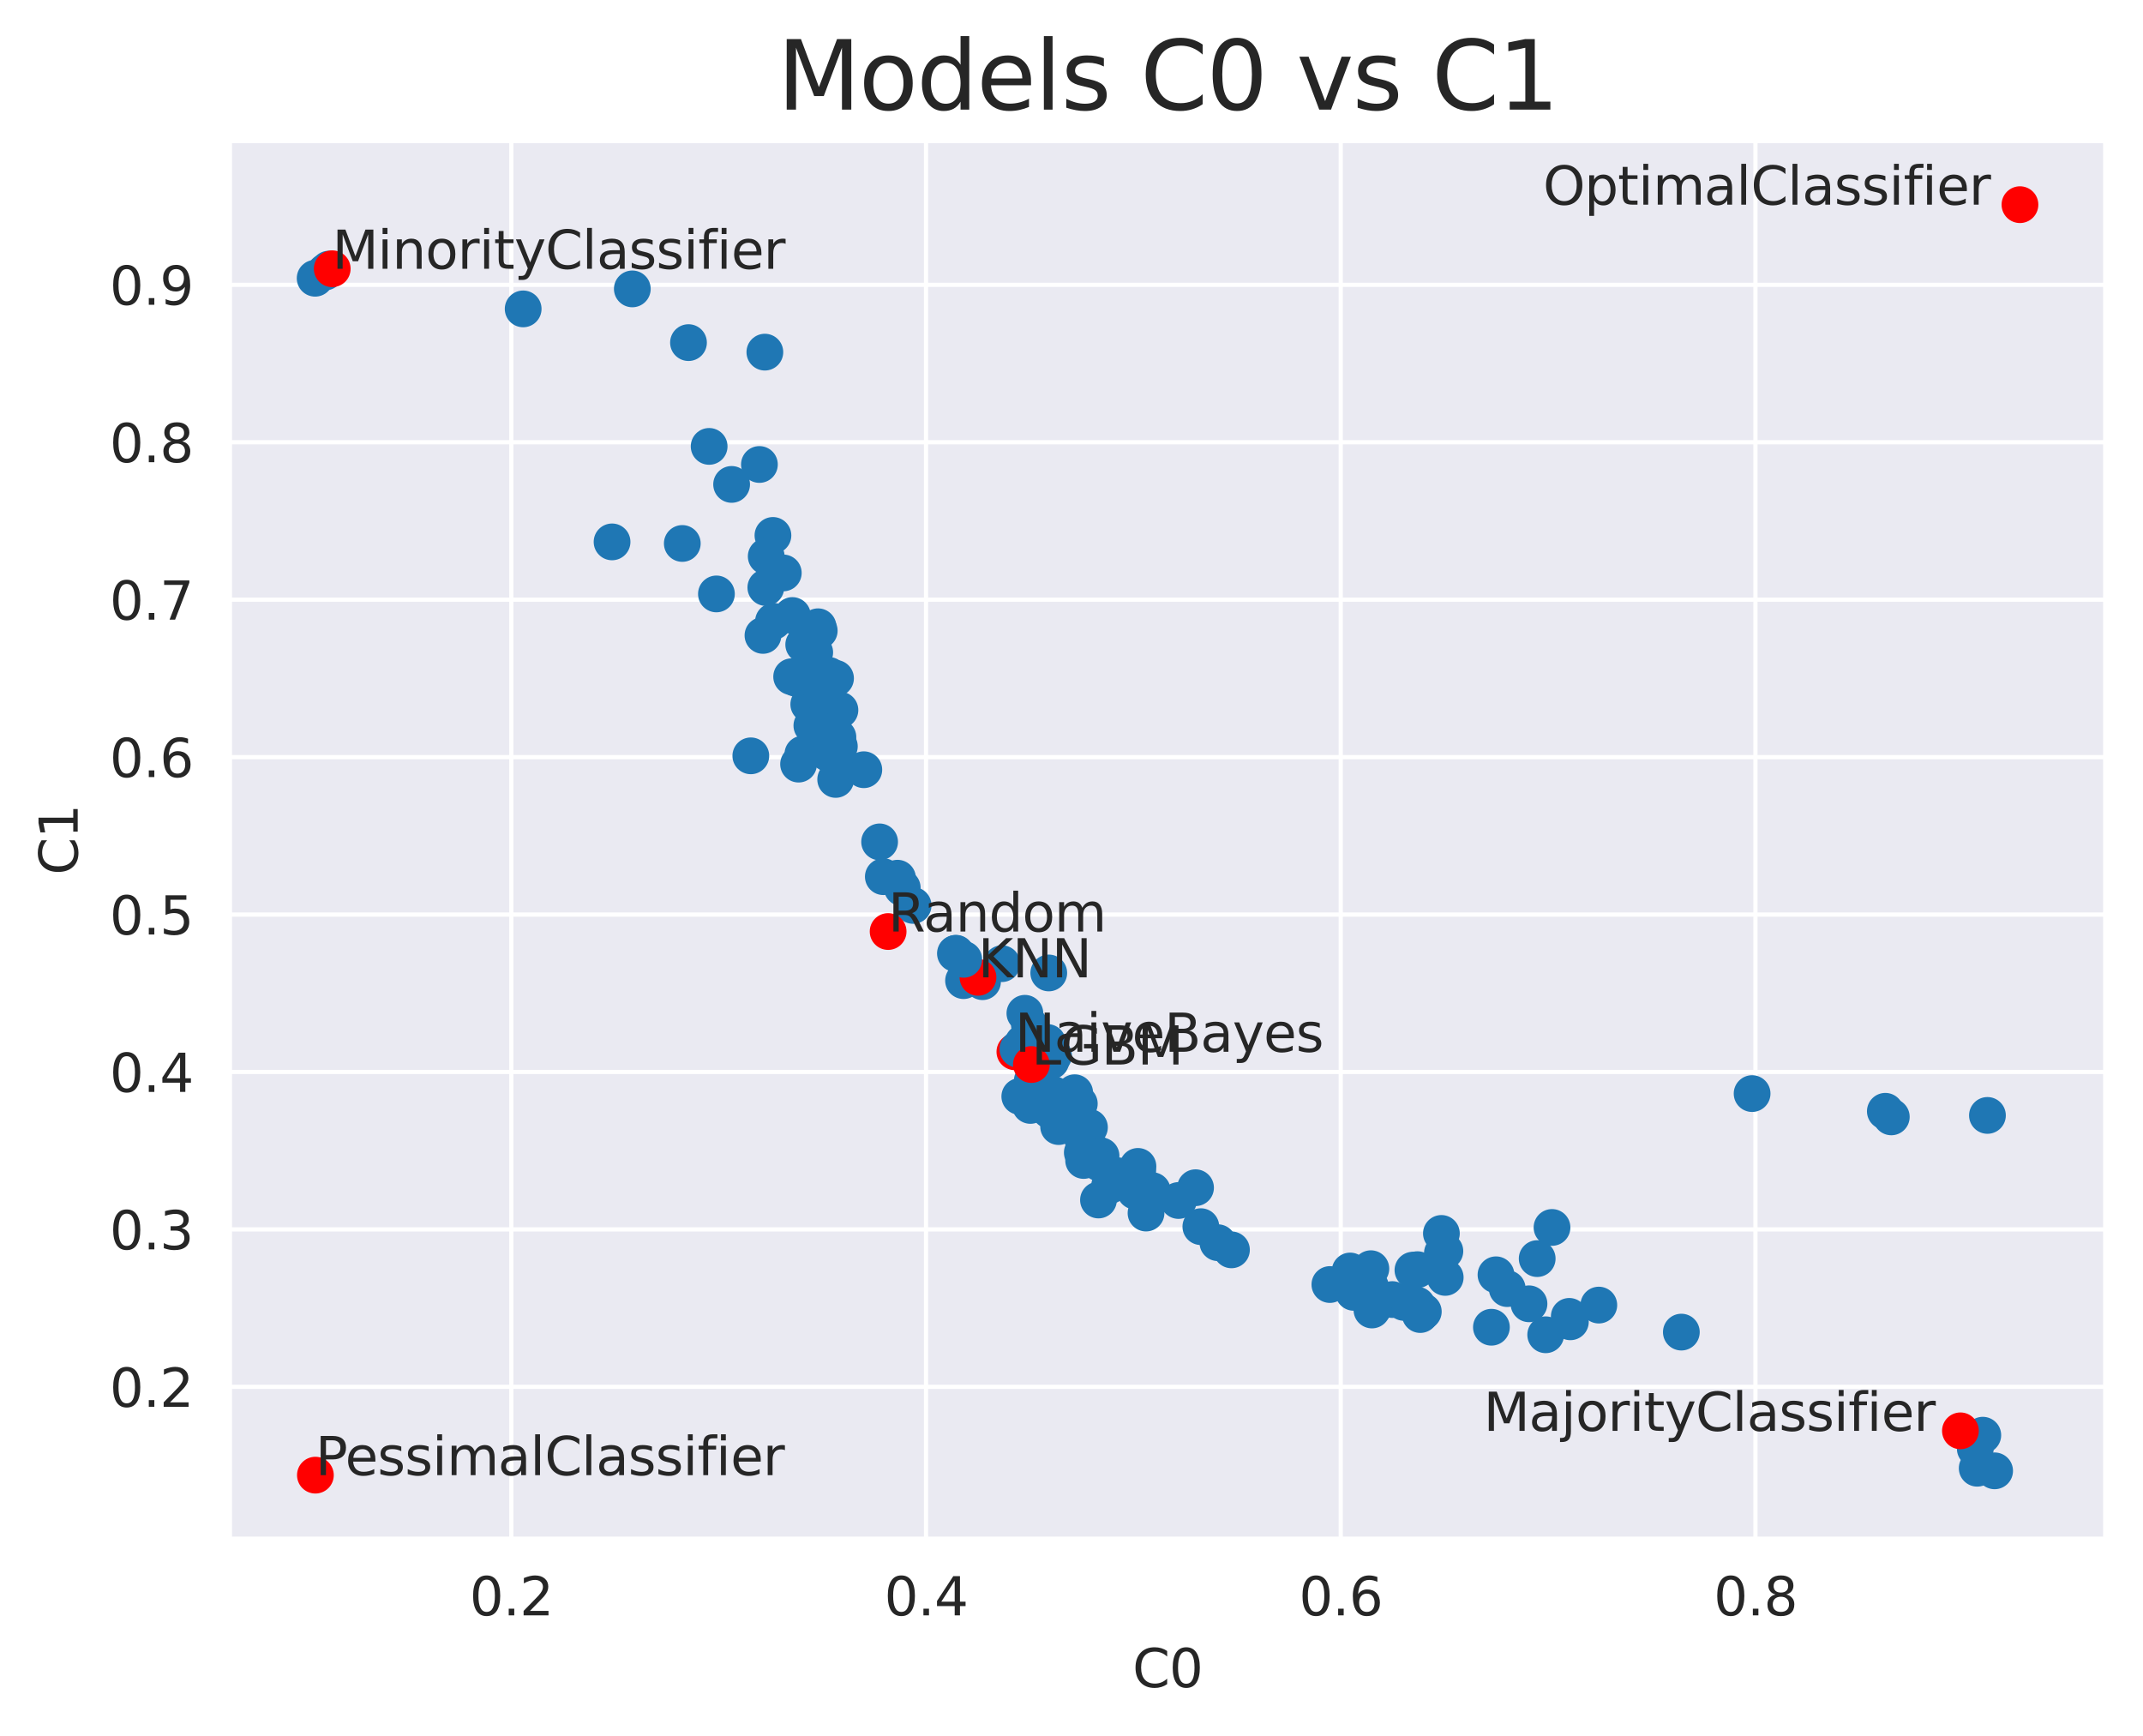 <?xml version="1.0" encoding="utf-8" standalone="no"?>
<!DOCTYPE svg PUBLIC "-//W3C//DTD SVG 1.1//EN"
  "http://www.w3.org/Graphics/SVG/1.1/DTD/svg11.dtd">
<svg xmlns:xlink="http://www.w3.org/1999/xlink" width="408.101pt" height="330.545pt" viewBox="0 0 408.101 330.545" xmlns="http://www.w3.org/2000/svg" version="1.1">
 <defs>
  <style type="text/css">*{stroke-linejoin: round; stroke-linecap: butt}</style>
 </defs>
 <g id="figure_1">
  <g id="patch_1">
   <path d="M 0 330.545 
L 408.101 330.545 
L 408.101 0 
L 0 0 
z
" style="fill: #ffffff"/>
  </g>
  <g id="axes_1">
   <g id="patch_2">
    <path d="M 43.781 292.989 
L 400.901 292.989 
L 400.901 26.877 
L 43.781 26.877 
z
" style="fill: #eaeaf2"/>
   </g>
   <g id="matplotlib.axis_1">
    <g id="xtick_1">
     <g id="line2d_1">
      <path d="M 97.372 292.989 
L 97.372 26.877 
" clip-path="url(#p23df763c88)" style="fill: none; stroke: #ffffff; stroke-width: 0.8; stroke-linecap: round"/>
     </g>
     <g id="text_1">
      <!-- 0.2 -->
      <g style="fill: #262626" transform="translate(89.421 307.588) scale(0.1 -0.1)">
       <defs>
        <path id="DejaVuSans-30" d="M 2034 4250 
Q 1547 4250 1301 3770 
Q 1056 3291 1056 2328 
Q 1056 1369 1301 889 
Q 1547 409 2034 409 
Q 2525 409 2770 889 
Q 3016 1369 3016 2328 
Q 3016 3291 2770 3770 
Q 2525 4250 2034 4250 
z
M 2034 4750 
Q 2819 4750 3233 4129 
Q 3647 3509 3647 2328 
Q 3647 1150 3233 529 
Q 2819 -91 2034 -91 
Q 1250 -91 836 529 
Q 422 1150 422 2328 
Q 422 3509 836 4129 
Q 1250 4750 2034 4750 
z
" transform="scale(0.016)"/>
        <path id="DejaVuSans-2e" d="M 684 794 
L 1344 794 
L 1344 0 
L 684 0 
L 684 794 
z
" transform="scale(0.016)"/>
        <path id="DejaVuSans-32" d="M 1228 531 
L 3431 531 
L 3431 0 
L 469 0 
L 469 531 
Q 828 903 1448 1529 
Q 2069 2156 2228 2338 
Q 2531 2678 2651 2914 
Q 2772 3150 2772 3378 
Q 2772 3750 2511 3984 
Q 2250 4219 1831 4219 
Q 1534 4219 1204 4116 
Q 875 4013 500 3803 
L 500 4441 
Q 881 4594 1212 4672 
Q 1544 4750 1819 4750 
Q 2544 4750 2975 4387 
Q 3406 4025 3406 3419 
Q 3406 3131 3298 2873 
Q 3191 2616 2906 2266 
Q 2828 2175 2409 1742 
Q 1991 1309 1228 531 
z
" transform="scale(0.016)"/>
       </defs>
       <use xlink:href="#DejaVuSans-30"/>
       <use xlink:href="#DejaVuSans-2e" x="63.623"/>
       <use xlink:href="#DejaVuSans-32" x="95.41"/>
      </g>
     </g>
    </g>
    <g id="xtick_2">
     <g id="line2d_2">
      <path d="M 176.348 292.989 
L 176.348 26.877 
" clip-path="url(#p23df763c88)" style="fill: none; stroke: #ffffff; stroke-width: 0.8; stroke-linecap: round"/>
     </g>
     <g id="text_2">
      <!-- 0.4 -->
      <g style="fill: #262626" transform="translate(168.396 307.588) scale(0.1 -0.1)">
       <defs>
        <path id="DejaVuSans-34" d="M 2419 4116 
L 825 1625 
L 2419 1625 
L 2419 4116 
z
M 2253 4666 
L 3047 4666 
L 3047 1625 
L 3713 1625 
L 3713 1100 
L 3047 1100 
L 3047 0 
L 2419 0 
L 2419 1100 
L 313 1100 
L 313 1709 
L 2253 4666 
z
" transform="scale(0.016)"/>
       </defs>
       <use xlink:href="#DejaVuSans-30"/>
       <use xlink:href="#DejaVuSans-2e" x="63.623"/>
       <use xlink:href="#DejaVuSans-34" x="95.41"/>
      </g>
     </g>
    </g>
    <g id="xtick_3">
     <g id="line2d_3">
      <path d="M 255.323 292.989 
L 255.323 26.877 
" clip-path="url(#p23df763c88)" style="fill: none; stroke: #ffffff; stroke-width: 0.8; stroke-linecap: round"/>
     </g>
     <g id="text_3">
      <!-- 0.6 -->
      <g style="fill: #262626" transform="translate(247.372 307.588) scale(0.1 -0.1)">
       <defs>
        <path id="DejaVuSans-36" d="M 2113 2584 
Q 1688 2584 1439 2293 
Q 1191 2003 1191 1497 
Q 1191 994 1439 701 
Q 1688 409 2113 409 
Q 2538 409 2786 701 
Q 3034 994 3034 1497 
Q 3034 2003 2786 2293 
Q 2538 2584 2113 2584 
z
M 3366 4563 
L 3366 3988 
Q 3128 4100 2886 4159 
Q 2644 4219 2406 4219 
Q 1781 4219 1451 3797 
Q 1122 3375 1075 2522 
Q 1259 2794 1537 2939 
Q 1816 3084 2150 3084 
Q 2853 3084 3261 2657 
Q 3669 2231 3669 1497 
Q 3669 778 3244 343 
Q 2819 -91 2113 -91 
Q 1303 -91 875 529 
Q 447 1150 447 2328 
Q 447 3434 972 4092 
Q 1497 4750 2381 4750 
Q 2619 4750 2861 4703 
Q 3103 4656 3366 4563 
z
" transform="scale(0.016)"/>
       </defs>
       <use xlink:href="#DejaVuSans-30"/>
       <use xlink:href="#DejaVuSans-2e" x="63.623"/>
       <use xlink:href="#DejaVuSans-36" x="95.41"/>
      </g>
     </g>
    </g>
    <g id="xtick_4">
     <g id="line2d_4">
      <path d="M 334.299 292.989 
L 334.299 26.877 
" clip-path="url(#p23df763c88)" style="fill: none; stroke: #ffffff; stroke-width: 0.8; stroke-linecap: round"/>
     </g>
     <g id="text_4">
      <!-- 0.8 -->
      <g style="fill: #262626" transform="translate(326.347 307.588) scale(0.1 -0.1)">
       <defs>
        <path id="DejaVuSans-38" d="M 2034 2216 
Q 1584 2216 1326 1975 
Q 1069 1734 1069 1313 
Q 1069 891 1326 650 
Q 1584 409 2034 409 
Q 2484 409 2743 651 
Q 3003 894 3003 1313 
Q 3003 1734 2745 1975 
Q 2488 2216 2034 2216 
z
M 1403 2484 
Q 997 2584 770 2862 
Q 544 3141 544 3541 
Q 544 4100 942 4425 
Q 1341 4750 2034 4750 
Q 2731 4750 3128 4425 
Q 3525 4100 3525 3541 
Q 3525 3141 3298 2862 
Q 3072 2584 2669 2484 
Q 3125 2378 3379 2068 
Q 3634 1759 3634 1313 
Q 3634 634 3220 271 
Q 2806 -91 2034 -91 
Q 1263 -91 848 271 
Q 434 634 434 1313 
Q 434 1759 690 2068 
Q 947 2378 1403 2484 
z
M 1172 3481 
Q 1172 3119 1398 2916 
Q 1625 2713 2034 2713 
Q 2441 2713 2670 2916 
Q 2900 3119 2900 3481 
Q 2900 3844 2670 4047 
Q 2441 4250 2034 4250 
Q 1625 4250 1398 4047 
Q 1172 3844 1172 3481 
z
" transform="scale(0.016)"/>
       </defs>
       <use xlink:href="#DejaVuSans-30"/>
       <use xlink:href="#DejaVuSans-2e" x="63.623"/>
       <use xlink:href="#DejaVuSans-38" x="95.41"/>
      </g>
     </g>
    </g>
    <g id="text_5">
     <!-- C0 -->
     <g style="fill: #262626" transform="translate(215.669 321.266) scale(0.1 -0.1)">
      <defs>
       <path id="DejaVuSans-43" d="M 4122 4306 
L 4122 3641 
Q 3803 3938 3442 4084 
Q 3081 4231 2675 4231 
Q 1875 4231 1450 3742 
Q 1025 3253 1025 2328 
Q 1025 1406 1450 917 
Q 1875 428 2675 428 
Q 3081 428 3442 575 
Q 3803 722 4122 1019 
L 4122 359 
Q 3791 134 3420 21 
Q 3050 -91 2638 -91 
Q 1578 -91 968 557 
Q 359 1206 359 2328 
Q 359 3453 968 4101 
Q 1578 4750 2638 4750 
Q 3056 4750 3426 4639 
Q 3797 4528 4122 4306 
z
" transform="scale(0.016)"/>
      </defs>
      <use xlink:href="#DejaVuSans-43"/>
      <use xlink:href="#DejaVuSans-30" x="69.824"/>
     </g>
    </g>
   </g>
   <g id="matplotlib.axis_2">
    <g id="ytick_1">
     <g id="line2d_5">
      <path d="M 43.781 264.074 
L 400.901 264.074 
" clip-path="url(#p23df763c88)" style="fill: none; stroke: #ffffff; stroke-width: 0.8; stroke-linecap: round"/>
     </g>
     <g id="text_6">
      <!-- 0.2 -->
      <g style="fill: #262626" transform="translate(20.878 267.873) scale(0.1 -0.1)">
       <use xlink:href="#DejaVuSans-30"/>
       <use xlink:href="#DejaVuSans-2e" x="63.623"/>
       <use xlink:href="#DejaVuSans-32" x="95.41"/>
      </g>
     </g>
    </g>
    <g id="ytick_2">
     <g id="line2d_6">
      <path d="M 43.781 234.097 
L 400.901 234.097 
" clip-path="url(#p23df763c88)" style="fill: none; stroke: #ffffff; stroke-width: 0.8; stroke-linecap: round"/>
     </g>
     <g id="text_7">
      <!-- 0.3 -->
      <g style="fill: #262626" transform="translate(20.878 237.896) scale(0.1 -0.1)">
       <defs>
        <path id="DejaVuSans-33" d="M 2597 2516 
Q 3050 2419 3304 2112 
Q 3559 1806 3559 1356 
Q 3559 666 3084 287 
Q 2609 -91 1734 -91 
Q 1441 -91 1130 -33 
Q 819 25 488 141 
L 488 750 
Q 750 597 1062 519 
Q 1375 441 1716 441 
Q 2309 441 2620 675 
Q 2931 909 2931 1356 
Q 2931 1769 2642 2001 
Q 2353 2234 1838 2234 
L 1294 2234 
L 1294 2753 
L 1863 2753 
Q 2328 2753 2575 2939 
Q 2822 3125 2822 3475 
Q 2822 3834 2567 4026 
Q 2313 4219 1838 4219 
Q 1578 4219 1281 4162 
Q 984 4106 628 3988 
L 628 4550 
Q 988 4650 1302 4700 
Q 1616 4750 1894 4750 
Q 2613 4750 3031 4423 
Q 3450 4097 3450 3541 
Q 3450 3153 3228 2886 
Q 3006 2619 2597 2516 
z
" transform="scale(0.016)"/>
       </defs>
       <use xlink:href="#DejaVuSans-30"/>
       <use xlink:href="#DejaVuSans-2e" x="63.623"/>
       <use xlink:href="#DejaVuSans-33" x="95.41"/>
      </g>
     </g>
    </g>
    <g id="ytick_3">
     <g id="line2d_7">
      <path d="M 43.781 204.12 
L 400.901 204.12 
" clip-path="url(#p23df763c88)" style="fill: none; stroke: #ffffff; stroke-width: 0.8; stroke-linecap: round"/>
     </g>
     <g id="text_8">
      <!-- 0.4 -->
      <g style="fill: #262626" transform="translate(20.878 207.919) scale(0.1 -0.1)">
       <use xlink:href="#DejaVuSans-30"/>
       <use xlink:href="#DejaVuSans-2e" x="63.623"/>
       <use xlink:href="#DejaVuSans-34" x="95.41"/>
      </g>
     </g>
    </g>
    <g id="ytick_4">
     <g id="line2d_8">
      <path d="M 43.781 174.143 
L 400.901 174.143 
" clip-path="url(#p23df763c88)" style="fill: none; stroke: #ffffff; stroke-width: 0.8; stroke-linecap: round"/>
     </g>
     <g id="text_9">
      <!-- 0.5 -->
      <g style="fill: #262626" transform="translate(20.878 177.942) scale(0.1 -0.1)">
       <defs>
        <path id="DejaVuSans-35" d="M 691 4666 
L 3169 4666 
L 3169 4134 
L 1269 4134 
L 1269 2991 
Q 1406 3038 1543 3061 
Q 1681 3084 1819 3084 
Q 2600 3084 3056 2656 
Q 3513 2228 3513 1497 
Q 3513 744 3044 326 
Q 2575 -91 1722 -91 
Q 1428 -91 1123 -41 
Q 819 9 494 109 
L 494 744 
Q 775 591 1075 516 
Q 1375 441 1709 441 
Q 2250 441 2565 725 
Q 2881 1009 2881 1497 
Q 2881 1984 2565 2268 
Q 2250 2553 1709 2553 
Q 1456 2553 1204 2497 
Q 953 2441 691 2322 
L 691 4666 
z
" transform="scale(0.016)"/>
       </defs>
       <use xlink:href="#DejaVuSans-30"/>
       <use xlink:href="#DejaVuSans-2e" x="63.623"/>
       <use xlink:href="#DejaVuSans-35" x="95.41"/>
      </g>
     </g>
    </g>
    <g id="ytick_5">
     <g id="line2d_9">
      <path d="M 43.781 144.166 
L 400.901 144.166 
" clip-path="url(#p23df763c88)" style="fill: none; stroke: #ffffff; stroke-width: 0.8; stroke-linecap: round"/>
     </g>
     <g id="text_10">
      <!-- 0.6 -->
      <g style="fill: #262626" transform="translate(20.878 147.965) scale(0.1 -0.1)">
       <use xlink:href="#DejaVuSans-30"/>
       <use xlink:href="#DejaVuSans-2e" x="63.623"/>
       <use xlink:href="#DejaVuSans-36" x="95.41"/>
      </g>
     </g>
    </g>
    <g id="ytick_6">
     <g id="line2d_10">
      <path d="M 43.781 114.189 
L 400.901 114.189 
" clip-path="url(#p23df763c88)" style="fill: none; stroke: #ffffff; stroke-width: 0.8; stroke-linecap: round"/>
     </g>
     <g id="text_11">
      <!-- 0.7 -->
      <g style="fill: #262626" transform="translate(20.878 117.988) scale(0.1 -0.1)">
       <defs>
        <path id="DejaVuSans-37" d="M 525 4666 
L 3525 4666 
L 3525 4397 
L 1831 0 
L 1172 0 
L 2766 4134 
L 525 4134 
L 525 4666 
z
" transform="scale(0.016)"/>
       </defs>
       <use xlink:href="#DejaVuSans-30"/>
       <use xlink:href="#DejaVuSans-2e" x="63.623"/>
       <use xlink:href="#DejaVuSans-37" x="95.41"/>
      </g>
     </g>
    </g>
    <g id="ytick_7">
     <g id="line2d_11">
      <path d="M 43.781 84.212 
L 400.901 84.212 
" clip-path="url(#p23df763c88)" style="fill: none; stroke: #ffffff; stroke-width: 0.8; stroke-linecap: round"/>
     </g>
     <g id="text_12">
      <!-- 0.8 -->
      <g style="fill: #262626" transform="translate(20.878 88.011) scale(0.1 -0.1)">
       <use xlink:href="#DejaVuSans-30"/>
       <use xlink:href="#DejaVuSans-2e" x="63.623"/>
       <use xlink:href="#DejaVuSans-38" x="95.41"/>
      </g>
     </g>
    </g>
    <g id="ytick_8">
     <g id="line2d_12">
      <path d="M 43.781 54.235 
L 400.901 54.235 
" clip-path="url(#p23df763c88)" style="fill: none; stroke: #ffffff; stroke-width: 0.8; stroke-linecap: round"/>
     </g>
     <g id="text_13">
      <!-- 0.9 -->
      <g style="fill: #262626" transform="translate(20.878 58.034) scale(0.1 -0.1)">
       <defs>
        <path id="DejaVuSans-39" d="M 703 97 
L 703 672 
Q 941 559 1184 500 
Q 1428 441 1663 441 
Q 2288 441 2617 861 
Q 2947 1281 2994 2138 
Q 2813 1869 2534 1725 
Q 2256 1581 1919 1581 
Q 1219 1581 811 2004 
Q 403 2428 403 3163 
Q 403 3881 828 4315 
Q 1253 4750 1959 4750 
Q 2769 4750 3195 4129 
Q 3622 3509 3622 2328 
Q 3622 1225 3098 567 
Q 2575 -91 1691 -91 
Q 1453 -91 1209 -44 
Q 966 3 703 97 
z
M 1959 2075 
Q 2384 2075 2632 2365 
Q 2881 2656 2881 3163 
Q 2881 3666 2632 3958 
Q 2384 4250 1959 4250 
Q 1534 4250 1286 3958 
Q 1038 3666 1038 3163 
Q 1038 2656 1286 2365 
Q 1534 2075 1959 2075 
z
" transform="scale(0.016)"/>
       </defs>
       <use xlink:href="#DejaVuSans-30"/>
       <use xlink:href="#DejaVuSans-2e" x="63.623"/>
       <use xlink:href="#DejaVuSans-39" x="95.41"/>
      </g>
     </g>
    </g>
    <g id="text_14">
     <!-- C1 -->
     <g style="fill: #262626" transform="translate(14.798 166.606) rotate(-90) scale(0.1 -0.1)">
      <defs>
       <path id="DejaVuSans-31" d="M 794 531 
L 1825 531 
L 1825 4091 
L 703 3866 
L 703 4441 
L 1819 4666 
L 2450 4666 
L 2450 531 
L 3481 531 
L 3481 0 
L 794 0 
L 794 531 
z
" transform="scale(0.016)"/>
      </defs>
      <use xlink:href="#DejaVuSans-43"/>
      <use xlink:href="#DejaVuSans-31" x="69.824"/>
     </g>
    </g>
   </g>
   <g id="PathCollection_1">
    <defs>
     <path id="C0_0_5f373fc59b" d="M 0 3 
C 0.796 3 1.559 2.684 2.121 2.121 
C 2.684 1.559 3 0.796 3 -0 
C 3 -0.796 2.684 -1.559 2.121 -2.121 
C 1.559 -2.684 0.796 -3 0 -3 
C -0.796 -3 -1.559 -2.684 -2.121 -2.121 
C -2.684 -1.559 -3 -0.796 -3 0 
C -3 0.796 -2.684 1.559 -2.121 2.121 
C -1.559 2.684 -0.796 3 0 3 
z
"/>
    </defs>
    <g clip-path="url(#p23df763c88)">
     <use xlink:href="#C0_0_5f373fc59b" x="182.061" y="181.52" style="fill: #1f77b4; stroke: #1f77b4"/>
    </g>
    <g clip-path="url(#p23df763c88)">
     <use xlink:href="#C0_0_5f373fc59b" x="199.721" y="185.265" style="fill: #1f77b4; stroke: #1f77b4"/>
    </g>
    <g clip-path="url(#p23df763c88)">
     <use xlink:href="#C0_0_5f373fc59b" x="205.538" y="210.159" style="fill: #1f77b4; stroke: #1f77b4"/>
    </g>
    <g clip-path="url(#p23df763c88)">
     <use xlink:href="#C0_0_5f373fc59b" x="190.794" y="183.498" style="fill: #1f77b4; stroke: #1f77b4"/>
    </g>
    <g clip-path="url(#p23df763c88)">
     <use xlink:href="#C0_0_5f373fc59b" x="187.107" y="186.929" style="fill: #1f77b4; stroke: #1f77b4"/>
    </g>
    <g clip-path="url(#p23df763c88)">
     <use xlink:href="#C0_0_5f373fc59b" x="193.27" y="200.279" style="fill: #ff0000; stroke: #ff0000"/>
    </g>
    <g clip-path="url(#p23df763c88)">
     <use xlink:href="#C0_0_5f373fc59b" x="135.045" y="85" style="fill: #1f77b4; stroke: #1f77b4"/>
    </g>
    <g clip-path="url(#p23df763c88)">
     <use xlink:href="#C0_0_5f373fc59b" x="145.841" y="111.872" style="fill: #1f77b4; stroke: #1f77b4"/>
    </g>
    <g clip-path="url(#p23df763c88)">
     <use xlink:href="#C0_0_5f373fc59b" x="150.9" y="117.202" style="fill: #1f77b4; stroke: #1f77b4"/>
    </g>
    <g clip-path="url(#p23df763c88)">
     <use xlink:href="#C0_0_5f373fc59b" x="149.166" y="109.094" style="fill: #1f77b4; stroke: #1f77b4"/>
    </g>
    <g clip-path="url(#p23df763c88)">
     <use xlink:href="#C0_0_5f373fc59b" x="131.113" y="65.239" style="fill: #1f77b4; stroke: #1f77b4"/>
    </g>
    <g clip-path="url(#p23df763c88)">
     <use xlink:href="#C0_0_5f373fc59b" x="170.923" y="167.223" style="fill: #1f77b4; stroke: #1f77b4"/>
    </g>
    <g clip-path="url(#p23df763c88)">
     <use xlink:href="#C0_0_5f373fc59b" x="181.948" y="181.553" style="fill: #1f77b4; stroke: #1f77b4"/>
    </g>
    <g clip-path="url(#p23df763c88)">
     <use xlink:href="#C0_0_5f373fc59b" x="204.658" y="208.073" style="fill: #1f77b4; stroke: #1f77b4"/>
    </g>
    <g clip-path="url(#p23df763c88)">
     <use xlink:href="#C0_0_5f373fc59b" x="196.226" y="210.492" style="fill: #1f77b4; stroke: #1f77b4"/>
    </g>
    <g clip-path="url(#p23df763c88)">
     <use xlink:href="#C0_0_5f373fc59b" x="227.673" y="226.16" style="fill: #1f77b4; stroke: #1f77b4"/>
    </g>
    <g clip-path="url(#p23df763c88)">
     <use xlink:href="#C0_0_5f373fc59b" x="376.527" y="279.576" style="fill: #1f77b4; stroke: #1f77b4"/>
    </g>
    <g clip-path="url(#p23df763c88)">
     <use xlink:href="#C0_0_5f373fc59b" x="295.557" y="233.725" style="fill: #1f77b4; stroke: #1f77b4"/>
    </g>
    <g clip-path="url(#p23df763c88)">
     <use xlink:href="#C0_0_5f373fc59b" x="292.735" y="239.66" style="fill: #1f77b4; stroke: #1f77b4"/>
    </g>
    <g clip-path="url(#p23df763c88)">
     <use xlink:href="#C0_0_5f373fc59b" x="287.03" y="245.372" style="fill: #1f77b4; stroke: #1f77b4"/>
    </g>
    <g clip-path="url(#p23df763c88)">
     <use xlink:href="#C0_0_5f373fc59b" x="333.661" y="208.237" style="fill: #1f77b4; stroke: #1f77b4"/>
    </g>
    <g clip-path="url(#p23df763c88)">
     <use xlink:href="#C0_0_5f373fc59b" x="183.493" y="186.729" style="fill: #1f77b4; stroke: #1f77b4"/>
    </g>
    <g clip-path="url(#p23df763c88)">
     <use xlink:href="#C0_0_5f373fc59b" x="216.705" y="222.1" style="fill: #1f77b4; stroke: #1f77b4"/>
    </g>
    <g clip-path="url(#p23df763c88)">
     <use xlink:href="#C0_0_5f373fc59b" x="186.244" y="186.1" style="fill: #ff0000; stroke: #ff0000"/>
    </g>
    <g clip-path="url(#p23df763c88)">
     <use xlink:href="#C0_0_5f373fc59b" x="196.734" y="200.308" style="fill: #1f77b4; stroke: #1f77b4"/>
    </g>
    <g clip-path="url(#p23df763c88)">
     <use xlink:href="#C0_0_5f373fc59b" x="193.841" y="199.769" style="fill: #1f77b4; stroke: #1f77b4"/>
    </g>
    <g clip-path="url(#p23df763c88)">
     <use xlink:href="#C0_0_5f373fc59b" x="194.205" y="208.783" style="fill: #1f77b4; stroke: #1f77b4"/>
    </g>
    <g clip-path="url(#p23df763c88)">
     <use xlink:href="#C0_0_5f373fc59b" x="154.018" y="134.109" style="fill: #1f77b4; stroke: #1f77b4"/>
    </g>
    <g clip-path="url(#p23df763c88)">
     <use xlink:href="#C0_0_5f373fc59b" x="159.953" y="135.211" style="fill: #1f77b4; stroke: #1f77b4"/>
    </g>
    <g clip-path="url(#p23df763c88)">
     <use xlink:href="#C0_0_5f373fc59b" x="158.119" y="142.479" style="fill: #1f77b4; stroke: #1f77b4"/>
    </g>
    <g clip-path="url(#p23df763c88)">
     <use xlink:href="#C0_0_5f373fc59b" x="157.592" y="143.368" style="fill: #1f77b4; stroke: #1f77b4"/>
    </g>
    <g clip-path="url(#p23df763c88)">
     <use xlink:href="#C0_0_5f373fc59b" x="159.57" y="140.364" style="fill: #1f77b4; stroke: #1f77b4"/>
    </g>
    <g clip-path="url(#p23df763c88)">
     <use xlink:href="#C0_0_5f373fc59b" x="157.078" y="130.423" style="fill: #1f77b4; stroke: #1f77b4"/>
    </g>
    <g clip-path="url(#p23df763c88)">
     <use xlink:href="#C0_0_5f373fc59b" x="206.361" y="220.973" style="fill: #1f77b4; stroke: #1f77b4"/>
    </g>
    <g clip-path="url(#p23df763c88)">
     <use xlink:href="#C0_0_5f373fc59b" x="209.676" y="220.092" style="fill: #1f77b4; stroke: #1f77b4"/>
    </g>
    <g clip-path="url(#p23df763c88)">
     <use xlink:href="#C0_0_5f373fc59b" x="209.378" y="221.451" style="fill: #1f77b4; stroke: #1f77b4"/>
    </g>
    <g clip-path="url(#p23df763c88)">
     <use xlink:href="#C0_0_5f373fc59b" x="211.798" y="224.951" style="fill: #1f77b4; stroke: #1f77b4"/>
    </g>
    <g clip-path="url(#p23df763c88)">
     <use xlink:href="#C0_0_5f373fc59b" x="212.862" y="223.884" style="fill: #1f77b4; stroke: #1f77b4"/>
    </g>
    <g clip-path="url(#p23df763c88)">
     <use xlink:href="#C0_0_5f373fc59b" x="211.315" y="225.759" style="fill: #1f77b4; stroke: #1f77b4"/>
    </g>
    <g clip-path="url(#p23df763c88)">
     <use xlink:href="#C0_0_5f373fc59b" x="261.773" y="248.727" style="fill: #1f77b4; stroke: #1f77b4"/>
    </g>
    <g clip-path="url(#p23df763c88)">
     <use xlink:href="#C0_0_5f373fc59b" x="261.003" y="245.057" style="fill: #1f77b4; stroke: #1f77b4"/>
    </g>
    <g clip-path="url(#p23df763c88)">
     <use xlink:href="#C0_0_5f373fc59b" x="261.265" y="249.445" style="fill: #1f77b4; stroke: #1f77b4"/>
    </g>
    <g clip-path="url(#p23df763c88)">
     <use xlink:href="#C0_0_5f373fc59b" x="270.468" y="250.311" style="fill: #1f77b4; stroke: #1f77b4"/>
    </g>
    <g clip-path="url(#p23df763c88)">
     <use xlink:href="#C0_0_5f373fc59b" x="270.38" y="249.834" style="fill: #1f77b4; stroke: #1f77b4"/>
    </g>
    <g clip-path="url(#p23df763c88)">
     <use xlink:href="#C0_0_5f373fc59b" x="271.047" y="249.751" style="fill: #1f77b4; stroke: #1f77b4"/>
    </g>
    <g clip-path="url(#p23df763c88)">
     <use xlink:href="#C0_0_5f373fc59b" x="147.195" y="101.953" style="fill: #1f77b4; stroke: #1f77b4"/>
    </g>
    <g clip-path="url(#p23df763c88)">
     <use xlink:href="#C0_0_5f373fc59b" x="153.057" y="122.737" style="fill: #1f77b4; stroke: #1f77b4"/>
    </g>
    <g clip-path="url(#p23df763c88)">
     <use xlink:href="#C0_0_5f373fc59b" x="159.459" y="142.199" style="fill: #1f77b4; stroke: #1f77b4"/>
    </g>
    <g clip-path="url(#p23df763c88)">
     <use xlink:href="#C0_0_5f373fc59b" x="61.924" y="51.8" style="fill: #1f77b4; stroke: #1f77b4"/>
    </g>
    <g clip-path="url(#p23df763c88)">
     <use xlink:href="#C0_0_5f373fc59b" x="147.296" y="118.317" style="fill: #1f77b4; stroke: #1f77b4"/>
    </g>
    <g clip-path="url(#p23df763c88)">
     <use xlink:href="#C0_0_5f373fc59b" x="154.607" y="138.169" style="fill: #1f77b4; stroke: #1f77b4"/>
    </g>
    <g clip-path="url(#p23df763c88)">
     <use xlink:href="#C0_0_5f373fc59b" x="60.014" y="52.984" style="fill: #1f77b4; stroke: #1f77b4"/>
    </g>
    <g clip-path="url(#p23df763c88)">
     <use xlink:href="#C0_0_5f373fc59b" x="145.915" y="105.944" style="fill: #1f77b4; stroke: #1f77b4"/>
    </g>
    <g clip-path="url(#p23df763c88)">
     <use xlink:href="#C0_0_5f373fc59b" x="150.758" y="128.858" style="fill: #1f77b4; stroke: #1f77b4"/>
    </g>
    <g clip-path="url(#p23df763c88)">
     <use xlink:href="#C0_0_5f373fc59b" x="183.528" y="182.667" style="fill: #1f77b4; stroke: #1f77b4"/>
    </g>
    <g clip-path="url(#p23df763c88)">
     <use xlink:href="#C0_0_5f373fc59b" x="196.217" y="198.787" style="fill: #1f77b4; stroke: #1f77b4"/>
    </g>
    <g clip-path="url(#p23df763c88)">
     <use xlink:href="#C0_0_5f373fc59b" x="205.952" y="216.292" style="fill: #1f77b4; stroke: #1f77b4"/>
    </g>
    <g clip-path="url(#p23df763c88)">
     <use xlink:href="#C0_0_5f373fc59b" x="116.557" y="103.184" style="fill: #1f77b4; stroke: #1f77b4"/>
    </g>
    <g clip-path="url(#p23df763c88)">
     <use xlink:href="#C0_0_5f373fc59b" x="206.108" y="219.467" style="fill: #1f77b4; stroke: #1f77b4"/>
    </g>
    <g clip-path="url(#p23df763c88)">
     <use xlink:href="#C0_0_5f373fc59b" x="200.232" y="200.629" style="fill: #1f77b4; stroke: #1f77b4"/>
    </g>
    <g clip-path="url(#p23df763c88)">
     <use xlink:href="#C0_0_5f373fc59b" x="129.932" y="103.484" style="fill: #1f77b4; stroke: #1f77b4"/>
    </g>
    <g clip-path="url(#p23df763c88)">
     <use xlink:href="#C0_0_5f373fc59b" x="224.426" y="228.595" style="fill: #1f77b4; stroke: #1f77b4"/>
    </g>
    <g clip-path="url(#p23df763c88)">
     <use xlink:href="#C0_0_5f373fc59b" x="196.586" y="205.766" style="fill: #1f77b4; stroke: #1f77b4"/>
    </g>
    <g clip-path="url(#p23df763c88)">
     <use xlink:href="#C0_0_5f373fc59b" x="231.931" y="236.63" style="fill: #1f77b4; stroke: #1f77b4"/>
    </g>
    <g clip-path="url(#p23df763c88)">
     <use xlink:href="#C0_0_5f373fc59b" x="253.255" y="244.596" style="fill: #1f77b4; stroke: #1f77b4"/>
    </g>
    <g clip-path="url(#p23df763c88)">
     <use xlink:href="#C0_0_5f373fc59b" x="261.06" y="241.581" style="fill: #1f77b4; stroke: #1f77b4"/>
    </g>
    <g clip-path="url(#p23df763c88)">
     <use xlink:href="#C0_0_5f373fc59b" x="136.432" y="113.093" style="fill: #1f77b4; stroke: #1f77b4"/>
    </g>
    <g clip-path="url(#p23df763c88)">
     <use xlink:href="#C0_0_5f373fc59b" x="265.142" y="247.457" style="fill: #1f77b4; stroke: #1f77b4"/>
    </g>
    <g clip-path="url(#p23df763c88)">
     <use xlink:href="#C0_0_5f373fc59b" x="269.072" y="241.854" style="fill: #1f77b4; stroke: #1f77b4"/>
    </g>
    <g clip-path="url(#p23df763c88)">
     <use xlink:href="#C0_0_5f373fc59b" x="142.982" y="143.923" style="fill: #1f77b4; stroke: #1f77b4"/>
    </g>
    <g clip-path="url(#p23df763c88)">
     <use xlink:href="#C0_0_5f373fc59b" x="275.156" y="238.237" style="fill: #1f77b4; stroke: #1f77b4"/>
    </g>
    <g clip-path="url(#p23df763c88)">
     <use xlink:href="#C0_0_5f373fc59b" x="274.493" y="234.864" style="fill: #1f77b4; stroke: #1f77b4"/>
    </g>
    <g clip-path="url(#p23df763c88)">
     <use xlink:href="#C0_0_5f373fc59b" x="155.787" y="119.346" style="fill: #1f77b4; stroke: #1f77b4"/>
    </g>
    <g clip-path="url(#p23df763c88)">
     <use xlink:href="#C0_0_5f373fc59b" x="159.114" y="129.161" style="fill: #1f77b4; stroke: #1f77b4"/>
    </g>
    <g clip-path="url(#p23df763c88)">
     <use xlink:href="#C0_0_5f373fc59b" x="152.077" y="145.5" style="fill: #1f77b4; stroke: #1f77b4"/>
    </g>
    <g clip-path="url(#p23df763c88)">
     <use xlink:href="#C0_0_5f373fc59b" x="157.333" y="142.975" style="fill: #1f77b4; stroke: #1f77b4"/>
    </g>
    <g clip-path="url(#p23df763c88)">
     <use xlink:href="#C0_0_5f373fc59b" x="159.843" y="142.114" style="fill: #1f77b4; stroke: #1f77b4"/>
    </g>
    <g clip-path="url(#p23df763c88)">
     <use xlink:href="#C0_0_5f373fc59b" x="152.894" y="143.591" style="fill: #1f77b4; stroke: #1f77b4"/>
    </g>
    <g clip-path="url(#p23df763c88)">
     <use xlink:href="#C0_0_5f373fc59b" x="171.82" y="169.052" style="fill: #1f77b4; stroke: #1f77b4"/>
    </g>
    <g clip-path="url(#p23df763c88)">
     <use xlink:href="#C0_0_5f373fc59b" x="194.843" y="198.562" style="fill: #1f77b4; stroke: #1f77b4"/>
    </g>
    <g clip-path="url(#p23df763c88)">
     <use xlink:href="#C0_0_5f373fc59b" x="199.955" y="211.457" style="fill: #1f77b4; stroke: #1f77b4"/>
    </g>
    <g clip-path="url(#p23df763c88)">
     <use xlink:href="#C0_0_5f373fc59b" x="196.889" y="208.17" style="fill: #1f77b4; stroke: #1f77b4"/>
    </g>
    <g clip-path="url(#p23df763c88)">
     <use xlink:href="#C0_0_5f373fc59b" x="199.475" y="198.507" style="fill: #1f77b4; stroke: #1f77b4"/>
    </g>
    <g clip-path="url(#p23df763c88)">
     <use xlink:href="#C0_0_5f373fc59b" x="196.242" y="196.87" style="fill: #1f77b4; stroke: #1f77b4"/>
    </g>
    <g clip-path="url(#p23df763c88)">
     <use xlink:href="#C0_0_5f373fc59b" x="234.513" y="237.991" style="fill: #1f77b4; stroke: #1f77b4"/>
    </g>
    <g clip-path="url(#p23df763c88)">
     <use xlink:href="#C0_0_5f373fc59b" x="269.844" y="248.506" style="fill: #1f77b4; stroke: #1f77b4"/>
    </g>
    <g clip-path="url(#p23df763c88)">
     <use xlink:href="#C0_0_5f373fc59b" x="267.358" y="247.998" style="fill: #1f77b4; stroke: #1f77b4"/>
    </g>
    <g clip-path="url(#p23df763c88)">
     <use xlink:href="#C0_0_5f373fc59b" x="257.115" y="242.018" style="fill: #1f77b4; stroke: #1f77b4"/>
    </g>
    <g clip-path="url(#p23df763c88)">
     <use xlink:href="#C0_0_5f373fc59b" x="269.938" y="241.764" style="fill: #1f77b4; stroke: #1f77b4"/>
    </g>
    <g clip-path="url(#p23df763c88)">
     <use xlink:href="#C0_0_5f373fc59b" x="274.685" y="238.594" style="fill: #1f77b4; stroke: #1f77b4"/>
    </g>
    <g clip-path="url(#p23df763c88)">
     <use xlink:href="#C0_0_5f373fc59b" x="144.619" y="88.444" style="fill: #1f77b4; stroke: #1f77b4"/>
    </g>
    <g clip-path="url(#p23df763c88)">
     <use xlink:href="#C0_0_5f373fc59b" x="145.656" y="67.053" style="fill: #1f77b4; stroke: #1f77b4"/>
    </g>
    <g clip-path="url(#p23df763c88)">
     <use xlink:href="#C0_0_5f373fc59b" x="139.325" y="92.24" style="fill: #1f77b4; stroke: #1f77b4"/>
    </g>
    <g clip-path="url(#p23df763c88)">
     <use xlink:href="#C0_0_5f373fc59b" x="157.856" y="128.613" style="fill: #1f77b4; stroke: #1f77b4"/>
    </g>
    <g clip-path="url(#p23df763c88)">
     <use xlink:href="#C0_0_5f373fc59b" x="145.296" y="120.993" style="fill: #1f77b4; stroke: #1f77b4"/>
    </g>
    <g clip-path="url(#p23df763c88)">
     <use xlink:href="#C0_0_5f373fc59b" x="156.011" y="120.105" style="fill: #1f77b4; stroke: #1f77b4"/>
    </g>
    <g clip-path="url(#p23df763c88)">
     <use xlink:href="#C0_0_5f373fc59b" x="155.152" y="124.223" style="fill: #1f77b4; stroke: #1f77b4"/>
    </g>
    <g clip-path="url(#p23df763c88)">
     <use xlink:href="#C0_0_5f373fc59b" x="156.038" y="131.626" style="fill: #1f77b4; stroke: #1f77b4"/>
    </g>
    <g clip-path="url(#p23df763c88)">
     <use xlink:href="#C0_0_5f373fc59b" x="151.614" y="129.173" style="fill: #1f77b4; stroke: #1f77b4"/>
    </g>
    <g clip-path="url(#p23df763c88)">
     <use xlink:href="#C0_0_5f373fc59b" x="219.431" y="226.714" style="fill: #1f77b4; stroke: #1f77b4"/>
    </g>
    <g clip-path="url(#p23df763c88)">
     <use xlink:href="#C0_0_5f373fc59b" x="216.189" y="226.816" style="fill: #1f77b4; stroke: #1f77b4"/>
    </g>
    <g clip-path="url(#p23df763c88)">
     <use xlink:href="#C0_0_5f373fc59b" x="218.244" y="230.989" style="fill: #1f77b4; stroke: #1f77b4"/>
    </g>
    <g clip-path="url(#p23df763c88)">
     <use xlink:href="#C0_0_5f373fc59b" x="195.175" y="192.947" style="fill: #1f77b4; stroke: #1f77b4"/>
    </g>
    <g clip-path="url(#p23df763c88)">
     <use xlink:href="#C0_0_5f373fc59b" x="197.177" y="198.901" style="fill: #1f77b4; stroke: #1f77b4"/>
    </g>
    <g clip-path="url(#p23df763c88)">
     <use xlink:href="#C0_0_5f373fc59b" x="197.391" y="204.8" style="fill: #1f77b4; stroke: #1f77b4"/>
    </g>
    <g clip-path="url(#p23df763c88)">
     <use xlink:href="#C0_0_5f373fc59b" x="201.599" y="214.52" style="fill: #1f77b4; stroke: #1f77b4"/>
    </g>
    <g clip-path="url(#p23df763c88)">
     <use xlink:href="#C0_0_5f373fc59b" x="200.631" y="200.995" style="fill: #1f77b4; stroke: #1f77b4"/>
    </g>
    <g clip-path="url(#p23df763c88)">
     <use xlink:href="#C0_0_5f373fc59b" x="197.383" y="208.676" style="fill: #1f77b4; stroke: #1f77b4"/>
    </g>
    <g clip-path="url(#p23df763c88)">
     <use xlink:href="#C0_0_5f373fc59b" x="359.034" y="211.606" style="fill: #1f77b4; stroke: #1f77b4"/>
    </g>
    <g clip-path="url(#p23df763c88)">
     <use xlink:href="#C0_0_5f373fc59b" x="378.478" y="212.394" style="fill: #1f77b4; stroke: #1f77b4"/>
    </g>
    <g clip-path="url(#p23df763c88)">
     <use xlink:href="#C0_0_5f373fc59b" x="360.169" y="212.672" style="fill: #1f77b4; stroke: #1f77b4"/>
    </g>
    <g clip-path="url(#p23df763c88)">
     <use xlink:href="#C0_0_5f373fc59b" x="284.889" y="242.74" style="fill: #1f77b4; stroke: #1f77b4"/>
    </g>
    <g clip-path="url(#p23df763c88)">
     <use xlink:href="#C0_0_5f373fc59b" x="298.843" y="250.658" style="fill: #1f77b4; stroke: #1f77b4"/>
    </g>
    <g clip-path="url(#p23df763c88)">
     <use xlink:href="#C0_0_5f373fc59b" x="304.469" y="248.51" style="fill: #1f77b4; stroke: #1f77b4"/>
    </g>
    <g clip-path="url(#p23df763c88)">
     <use xlink:href="#C0_0_5f373fc59b" x="275.219" y="243.239" style="fill: #1f77b4; stroke: #1f77b4"/>
    </g>
    <g clip-path="url(#p23df763c88)">
     <use xlink:href="#C0_0_5f373fc59b" x="291.174" y="248.265" style="fill: #1f77b4; stroke: #1f77b4"/>
    </g>
    <g clip-path="url(#p23df763c88)">
     <use xlink:href="#C0_0_5f373fc59b" x="299.055" y="251.694" style="fill: #1f77b4; stroke: #1f77b4"/>
    </g>
    <g clip-path="url(#p23df763c88)">
     <use xlink:href="#C0_0_5f373fc59b" x="62.624" y="51.247" style="fill: #1f77b4; stroke: #1f77b4"/>
    </g>
    <g clip-path="url(#p23df763c88)">
     <use xlink:href="#C0_0_5f373fc59b" x="158.623" y="144.095" style="fill: #1f77b4; stroke: #1f77b4"/>
    </g>
    <g clip-path="url(#p23df763c88)">
     <use xlink:href="#C0_0_5f373fc59b" x="167.509" y="160.309" style="fill: #1f77b4; stroke: #1f77b4"/>
    </g>
    <g clip-path="url(#p23df763c88)">
     <use xlink:href="#C0_0_5f373fc59b" x="99.629" y="58.818" style="fill: #1f77b4; stroke: #1f77b4"/>
    </g>
    <g clip-path="url(#p23df763c88)">
     <use xlink:href="#C0_0_5f373fc59b" x="159.144" y="148.416" style="fill: #1f77b4; stroke: #1f77b4"/>
    </g>
    <g clip-path="url(#p23df763c88)">
     <use xlink:href="#C0_0_5f373fc59b" x="168.216" y="166.932" style="fill: #1f77b4; stroke: #1f77b4"/>
    </g>
    <g clip-path="url(#p23df763c88)">
     <use xlink:href="#C0_0_5f373fc59b" x="120.416" y="55.01" style="fill: #1f77b4; stroke: #1f77b4"/>
    </g>
    <g clip-path="url(#p23df763c88)">
     <use xlink:href="#C0_0_5f373fc59b" x="164.499" y="146.568" style="fill: #1f77b4; stroke: #1f77b4"/>
    </g>
    <g clip-path="url(#p23df763c88)">
     <use xlink:href="#C0_0_5f373fc59b" x="173.89" y="172.408" style="fill: #1f77b4; stroke: #1f77b4"/>
    </g>
    <g clip-path="url(#p23df763c88)">
     <use xlink:href="#C0_0_5f373fc59b" x="208.271" y="219.383" style="fill: #1f77b4; stroke: #1f77b4"/>
    </g>
    <g clip-path="url(#p23df763c88)">
     <use xlink:href="#C0_0_5f373fc59b" x="200.578" y="208.406" style="fill: #1f77b4; stroke: #1f77b4"/>
    </g>
    <g clip-path="url(#p23df763c88)">
     <use xlink:href="#C0_0_5f373fc59b" x="196.042" y="195.189" style="fill: #1f77b4; stroke: #1f77b4"/>
    </g>
    <g clip-path="url(#p23df763c88)">
     <use xlink:href="#C0_0_5f373fc59b" x="216.145" y="226.061" style="fill: #1f77b4; stroke: #1f77b4"/>
    </g>
    <g clip-path="url(#p23df763c88)">
     <use xlink:href="#C0_0_5f373fc59b" x="204.515" y="211.252" style="fill: #1f77b4; stroke: #1f77b4"/>
    </g>
    <g clip-path="url(#p23df763c88)">
     <use xlink:href="#C0_0_5f373fc59b" x="200.125" y="202.042" style="fill: #1f77b4; stroke: #1f77b4"/>
    </g>
    <g clip-path="url(#p23df763c88)">
     <use xlink:href="#C0_0_5f373fc59b" x="209.189" y="228.5" style="fill: #1f77b4; stroke: #1f77b4"/>
    </g>
    <g clip-path="url(#p23df763c88)">
     <use xlink:href="#C0_0_5f373fc59b" x="207.47" y="214.669" style="fill: #1f77b4; stroke: #1f77b4"/>
    </g>
    <g clip-path="url(#p23df763c88)">
     <use xlink:href="#C0_0_5f373fc59b" x="196.412" y="202.702" style="fill: #ff0000; stroke: #ff0000"/>
    </g>
    <g clip-path="url(#p23df763c88)">
     <use xlink:href="#C0_0_5f373fc59b" x="376.161" y="275.854" style="fill: #1f77b4; stroke: #1f77b4"/>
    </g>
    <g clip-path="url(#p23df763c88)">
     <use xlink:href="#C0_0_5f373fc59b" x="320.187" y="253.655" style="fill: #1f77b4; stroke: #1f77b4"/>
    </g>
    <g clip-path="url(#p23df763c88)">
     <use xlink:href="#C0_0_5f373fc59b" x="257.788" y="246.084" style="fill: #1f77b4; stroke: #1f77b4"/>
    </g>
    <g clip-path="url(#p23df763c88)">
     <use xlink:href="#C0_0_5f373fc59b" x="379.845" y="280.071" style="fill: #1f77b4; stroke: #1f77b4"/>
    </g>
    <g clip-path="url(#p23df763c88)">
     <use xlink:href="#C0_0_5f373fc59b" x="284.017" y="252.727" style="fill: #1f77b4; stroke: #1f77b4"/>
    </g>
    <g clip-path="url(#p23df763c88)">
     <use xlink:href="#C0_0_5f373fc59b" x="228.685" y="233.575" style="fill: #1f77b4; stroke: #1f77b4"/>
    </g>
    <g clip-path="url(#p23df763c88)">
     <use xlink:href="#C0_0_5f373fc59b" x="377.594" y="273.283" style="fill: #1f77b4; stroke: #1f77b4"/>
    </g>
    <g clip-path="url(#p23df763c88)">
     <use xlink:href="#C0_0_5f373fc59b" x="294.355" y="254.162" style="fill: #1f77b4; stroke: #1f77b4"/>
    </g>
    <g clip-path="url(#p23df763c88)">
     <use xlink:href="#C0_0_5f373fc59b" x="216.656" y="223.14" style="fill: #1f77b4; stroke: #1f77b4"/>
    </g>
    <g clip-path="url(#p23df763c88)">
     <use xlink:href="#C0_0_5f373fc59b" x="384.669" y="38.973" style="fill: #ff0000; stroke: #ff0000"/>
    </g>
    <g clip-path="url(#p23df763c88)">
     <use xlink:href="#C0_0_5f373fc59b" x="60.063" y="280.893" style="fill: #ff0000; stroke: #ff0000"/>
    </g>
    <g clip-path="url(#p23df763c88)">
     <use xlink:href="#C0_0_5f373fc59b" x="373.334" y="272.454" style="fill: #ff0000; stroke: #ff0000"/>
    </g>
    <g clip-path="url(#p23df763c88)">
     <use xlink:href="#C0_0_5f373fc59b" x="63.267" y="51.178" style="fill: #ff0000; stroke: #ff0000"/>
    </g>
    <g clip-path="url(#p23df763c88)">
     <use xlink:href="#C0_0_5f373fc59b" x="169.13" y="177.378" style="fill: #ff0000; stroke: #ff0000"/>
    </g>
   </g>
   <g id="patch_3">
    <path d="M 43.781 292.989 
L 43.781 26.877 
" style="fill: none; stroke: #ffffff; stroke-width: 0.8; stroke-linejoin: miter; stroke-linecap: square"/>
   </g>
   <g id="patch_4">
    <path d="M 400.901 292.989 
L 400.901 26.877 
" style="fill: none; stroke: #ffffff; stroke-width: 0.8; stroke-linejoin: miter; stroke-linecap: square"/>
   </g>
   <g id="patch_5">
    <path d="M 43.781 292.989 
L 400.901 292.989 
" style="fill: none; stroke: #ffffff; stroke-width: 0.8; stroke-linejoin: miter; stroke-linecap: square"/>
   </g>
   <g id="patch_6">
    <path d="M 43.781 26.877 
L 400.901 26.877 
" style="fill: none; stroke: #ffffff; stroke-width: 0.8; stroke-linejoin: miter; stroke-linecap: square"/>
   </g>
   <g id="text_15">
    <!-- OptimalClassifier -->
    <g style="fill: #262626" transform="translate(293.847 38.973) scale(0.1 -0.1)">
     <defs>
      <path id="DejaVuSans-4f" d="M 2522 4238 
Q 1834 4238 1429 3725 
Q 1025 3213 1025 2328 
Q 1025 1447 1429 934 
Q 1834 422 2522 422 
Q 3209 422 3611 934 
Q 4013 1447 4013 2328 
Q 4013 3213 3611 3725 
Q 3209 4238 2522 4238 
z
M 2522 4750 
Q 3503 4750 4090 4092 
Q 4678 3434 4678 2328 
Q 4678 1225 4090 567 
Q 3503 -91 2522 -91 
Q 1538 -91 948 565 
Q 359 1222 359 2328 
Q 359 3434 948 4092 
Q 1538 4750 2522 4750 
z
" transform="scale(0.016)"/>
      <path id="DejaVuSans-70" d="M 1159 525 
L 1159 -1331 
L 581 -1331 
L 581 3500 
L 1159 3500 
L 1159 2969 
Q 1341 3281 1617 3432 
Q 1894 3584 2278 3584 
Q 2916 3584 3314 3078 
Q 3713 2572 3713 1747 
Q 3713 922 3314 415 
Q 2916 -91 2278 -91 
Q 1894 -91 1617 61 
Q 1341 213 1159 525 
z
M 3116 1747 
Q 3116 2381 2855 2742 
Q 2594 3103 2138 3103 
Q 1681 3103 1420 2742 
Q 1159 2381 1159 1747 
Q 1159 1113 1420 752 
Q 1681 391 2138 391 
Q 2594 391 2855 752 
Q 3116 1113 3116 1747 
z
" transform="scale(0.016)"/>
      <path id="DejaVuSans-74" d="M 1172 4494 
L 1172 3500 
L 2356 3500 
L 2356 3053 
L 1172 3053 
L 1172 1153 
Q 1172 725 1289 603 
Q 1406 481 1766 481 
L 2356 481 
L 2356 0 
L 1766 0 
Q 1100 0 847 248 
Q 594 497 594 1153 
L 594 3053 
L 172 3053 
L 172 3500 
L 594 3500 
L 594 4494 
L 1172 4494 
z
" transform="scale(0.016)"/>
      <path id="DejaVuSans-69" d="M 603 3500 
L 1178 3500 
L 1178 0 
L 603 0 
L 603 3500 
z
M 603 4863 
L 1178 4863 
L 1178 4134 
L 603 4134 
L 603 4863 
z
" transform="scale(0.016)"/>
      <path id="DejaVuSans-6d" d="M 3328 2828 
Q 3544 3216 3844 3400 
Q 4144 3584 4550 3584 
Q 5097 3584 5394 3201 
Q 5691 2819 5691 2113 
L 5691 0 
L 5113 0 
L 5113 2094 
Q 5113 2597 4934 2840 
Q 4756 3084 4391 3084 
Q 3944 3084 3684 2787 
Q 3425 2491 3425 1978 
L 3425 0 
L 2847 0 
L 2847 2094 
Q 2847 2600 2669 2842 
Q 2491 3084 2119 3084 
Q 1678 3084 1418 2786 
Q 1159 2488 1159 1978 
L 1159 0 
L 581 0 
L 581 3500 
L 1159 3500 
L 1159 2956 
Q 1356 3278 1631 3431 
Q 1906 3584 2284 3584 
Q 2666 3584 2933 3390 
Q 3200 3197 3328 2828 
z
" transform="scale(0.016)"/>
      <path id="DejaVuSans-61" d="M 2194 1759 
Q 1497 1759 1228 1600 
Q 959 1441 959 1056 
Q 959 750 1161 570 
Q 1363 391 1709 391 
Q 2188 391 2477 730 
Q 2766 1069 2766 1631 
L 2766 1759 
L 2194 1759 
z
M 3341 1997 
L 3341 0 
L 2766 0 
L 2766 531 
Q 2569 213 2275 61 
Q 1981 -91 1556 -91 
Q 1019 -91 701 211 
Q 384 513 384 1019 
Q 384 1609 779 1909 
Q 1175 2209 1959 2209 
L 2766 2209 
L 2766 2266 
Q 2766 2663 2505 2880 
Q 2244 3097 1772 3097 
Q 1472 3097 1187 3025 
Q 903 2953 641 2809 
L 641 3341 
Q 956 3463 1253 3523 
Q 1550 3584 1831 3584 
Q 2591 3584 2966 3190 
Q 3341 2797 3341 1997 
z
" transform="scale(0.016)"/>
      <path id="DejaVuSans-6c" d="M 603 4863 
L 1178 4863 
L 1178 0 
L 603 0 
L 603 4863 
z
" transform="scale(0.016)"/>
      <path id="DejaVuSans-73" d="M 2834 3397 
L 2834 2853 
Q 2591 2978 2328 3040 
Q 2066 3103 1784 3103 
Q 1356 3103 1142 2972 
Q 928 2841 928 2578 
Q 928 2378 1081 2264 
Q 1234 2150 1697 2047 
L 1894 2003 
Q 2506 1872 2764 1633 
Q 3022 1394 3022 966 
Q 3022 478 2636 193 
Q 2250 -91 1575 -91 
Q 1294 -91 989 -36 
Q 684 19 347 128 
L 347 722 
Q 666 556 975 473 
Q 1284 391 1588 391 
Q 1994 391 2212 530 
Q 2431 669 2431 922 
Q 2431 1156 2273 1281 
Q 2116 1406 1581 1522 
L 1381 1569 
Q 847 1681 609 1914 
Q 372 2147 372 2553 
Q 372 3047 722 3315 
Q 1072 3584 1716 3584 
Q 2034 3584 2315 3537 
Q 2597 3491 2834 3397 
z
" transform="scale(0.016)"/>
      <path id="DejaVuSans-66" d="M 2375 4863 
L 2375 4384 
L 1825 4384 
Q 1516 4384 1395 4259 
Q 1275 4134 1275 3809 
L 1275 3500 
L 2222 3500 
L 2222 3053 
L 1275 3053 
L 1275 0 
L 697 0 
L 697 3053 
L 147 3053 
L 147 3500 
L 697 3500 
L 697 3744 
Q 697 4328 969 4595 
Q 1241 4863 1831 4863 
L 2375 4863 
z
" transform="scale(0.016)"/>
      <path id="DejaVuSans-65" d="M 3597 1894 
L 3597 1613 
L 953 1613 
Q 991 1019 1311 708 
Q 1631 397 2203 397 
Q 2534 397 2845 478 
Q 3156 559 3463 722 
L 3463 178 
Q 3153 47 2828 -22 
Q 2503 -91 2169 -91 
Q 1331 -91 842 396 
Q 353 884 353 1716 
Q 353 2575 817 3079 
Q 1281 3584 2069 3584 
Q 2775 3584 3186 3129 
Q 3597 2675 3597 1894 
z
M 3022 2063 
Q 3016 2534 2758 2815 
Q 2500 3097 2075 3097 
Q 1594 3097 1305 2825 
Q 1016 2553 972 2059 
L 3022 2063 
z
" transform="scale(0.016)"/>
      <path id="DejaVuSans-72" d="M 2631 2963 
Q 2534 3019 2420 3045 
Q 2306 3072 2169 3072 
Q 1681 3072 1420 2755 
Q 1159 2438 1159 1844 
L 1159 0 
L 581 0 
L 581 3500 
L 1159 3500 
L 1159 2956 
Q 1341 3275 1631 3429 
Q 1922 3584 2338 3584 
Q 2397 3584 2469 3576 
Q 2541 3569 2628 3553 
L 2631 2963 
z
" transform="scale(0.016)"/>
     </defs>
     <use xlink:href="#DejaVuSans-4f"/>
     <use xlink:href="#DejaVuSans-70" x="78.711"/>
     <use xlink:href="#DejaVuSans-74" x="142.188"/>
     <use xlink:href="#DejaVuSans-69" x="181.396"/>
     <use xlink:href="#DejaVuSans-6d" x="209.18"/>
     <use xlink:href="#DejaVuSans-61" x="306.592"/>
     <use xlink:href="#DejaVuSans-6c" x="367.871"/>
     <use xlink:href="#DejaVuSans-43" x="395.654"/>
     <use xlink:href="#DejaVuSans-6c" x="465.479"/>
     <use xlink:href="#DejaVuSans-61" x="493.262"/>
     <use xlink:href="#DejaVuSans-73" x="554.541"/>
     <use xlink:href="#DejaVuSans-73" x="606.641"/>
     <use xlink:href="#DejaVuSans-69" x="658.74"/>
     <use xlink:href="#DejaVuSans-66" x="686.523"/>
     <use xlink:href="#DejaVuSans-69" x="721.729"/>
     <use xlink:href="#DejaVuSans-65" x="749.512"/>
     <use xlink:href="#DejaVuSans-72" x="811.035"/>
    </g>
   </g>
   <g id="text_16">
    <!-- PessimalClassifier -->
    <g style="fill: #262626" transform="translate(60.063 280.893) scale(0.1 -0.1)">
     <defs>
      <path id="DejaVuSans-50" d="M 1259 4147 
L 1259 2394 
L 2053 2394 
Q 2494 2394 2734 2622 
Q 2975 2850 2975 3272 
Q 2975 3691 2734 3919 
Q 2494 4147 2053 4147 
L 1259 4147 
z
M 628 4666 
L 2053 4666 
Q 2838 4666 3239 4311 
Q 3641 3956 3641 3272 
Q 3641 2581 3239 2228 
Q 2838 1875 2053 1875 
L 1259 1875 
L 1259 0 
L 628 0 
L 628 4666 
z
" transform="scale(0.016)"/>
     </defs>
     <use xlink:href="#DejaVuSans-50"/>
     <use xlink:href="#DejaVuSans-65" x="56.678"/>
     <use xlink:href="#DejaVuSans-73" x="118.201"/>
     <use xlink:href="#DejaVuSans-73" x="170.301"/>
     <use xlink:href="#DejaVuSans-69" x="222.4"/>
     <use xlink:href="#DejaVuSans-6d" x="250.184"/>
     <use xlink:href="#DejaVuSans-61" x="347.596"/>
     <use xlink:href="#DejaVuSans-6c" x="408.875"/>
     <use xlink:href="#DejaVuSans-43" x="436.658"/>
     <use xlink:href="#DejaVuSans-6c" x="506.482"/>
     <use xlink:href="#DejaVuSans-61" x="534.266"/>
     <use xlink:href="#DejaVuSans-73" x="595.545"/>
     <use xlink:href="#DejaVuSans-73" x="647.645"/>
     <use xlink:href="#DejaVuSans-69" x="699.744"/>
     <use xlink:href="#DejaVuSans-66" x="727.527"/>
     <use xlink:href="#DejaVuSans-69" x="762.732"/>
     <use xlink:href="#DejaVuSans-65" x="790.516"/>
     <use xlink:href="#DejaVuSans-72" x="852.039"/>
    </g>
   </g>
   <g id="text_17">
    <!-- LGBM -->
    <g style="fill: #262626" transform="translate(196.412 202.702) scale(0.1 -0.1)">
     <defs>
      <path id="DejaVuSans-4c" d="M 628 4666 
L 1259 4666 
L 1259 531 
L 3531 531 
L 3531 0 
L 628 0 
L 628 4666 
z
" transform="scale(0.016)"/>
      <path id="DejaVuSans-47" d="M 3809 666 
L 3809 1919 
L 2778 1919 
L 2778 2438 
L 4434 2438 
L 4434 434 
Q 4069 175 3628 42 
Q 3188 -91 2688 -91 
Q 1594 -91 976 548 
Q 359 1188 359 2328 
Q 359 3472 976 4111 
Q 1594 4750 2688 4750 
Q 3144 4750 3555 4637 
Q 3966 4525 4313 4306 
L 4313 3634 
Q 3963 3931 3569 4081 
Q 3175 4231 2741 4231 
Q 1884 4231 1454 3753 
Q 1025 3275 1025 2328 
Q 1025 1384 1454 906 
Q 1884 428 2741 428 
Q 3075 428 3337 486 
Q 3600 544 3809 666 
z
" transform="scale(0.016)"/>
      <path id="DejaVuSans-42" d="M 1259 2228 
L 1259 519 
L 2272 519 
Q 2781 519 3026 730 
Q 3272 941 3272 1375 
Q 3272 1813 3026 2020 
Q 2781 2228 2272 2228 
L 1259 2228 
z
M 1259 4147 
L 1259 2741 
L 2194 2741 
Q 2656 2741 2882 2914 
Q 3109 3088 3109 3444 
Q 3109 3797 2882 3972 
Q 2656 4147 2194 4147 
L 1259 4147 
z
M 628 4666 
L 2241 4666 
Q 2963 4666 3353 4366 
Q 3744 4066 3744 3513 
Q 3744 3084 3544 2831 
Q 3344 2578 2956 2516 
Q 3422 2416 3680 2098 
Q 3938 1781 3938 1306 
Q 3938 681 3513 340 
Q 3088 0 2303 0 
L 628 0 
L 628 4666 
z
" transform="scale(0.016)"/>
      <path id="DejaVuSans-4d" d="M 628 4666 
L 1569 4666 
L 2759 1491 
L 3956 4666 
L 4897 4666 
L 4897 0 
L 4281 0 
L 4281 4097 
L 3078 897 
L 2444 897 
L 1241 4097 
L 1241 0 
L 628 0 
L 628 4666 
z
" transform="scale(0.016)"/>
     </defs>
     <use xlink:href="#DejaVuSans-4c"/>
     <use xlink:href="#DejaVuSans-47" x="55.713"/>
     <use xlink:href="#DejaVuSans-42" x="133.203"/>
     <use xlink:href="#DejaVuSans-4d" x="201.807"/>
    </g>
   </g>
   <g id="text_18">
    <!-- KNN -->
    <g style="fill: #262626" transform="translate(186.244 186.1) scale(0.1 -0.1)">
     <defs>
      <path id="DejaVuSans-4b" d="M 628 4666 
L 1259 4666 
L 1259 2694 
L 3353 4666 
L 4166 4666 
L 1850 2491 
L 4331 0 
L 3500 0 
L 1259 2247 
L 1259 0 
L 628 0 
L 628 4666 
z
" transform="scale(0.016)"/>
      <path id="DejaVuSans-4e" d="M 628 4666 
L 1478 4666 
L 3547 763 
L 3547 4666 
L 4159 4666 
L 4159 0 
L 3309 0 
L 1241 3903 
L 1241 0 
L 628 0 
L 628 4666 
z
" transform="scale(0.016)"/>
     </defs>
     <use xlink:href="#DejaVuSans-4b"/>
     <use xlink:href="#DejaVuSans-4e" x="65.576"/>
     <use xlink:href="#DejaVuSans-4e" x="140.381"/>
    </g>
   </g>
   <g id="text_19">
    <!-- NaiveBayes -->
    <g style="fill: #262626" transform="translate(193.27 200.279) scale(0.1 -0.1)">
     <defs>
      <path id="DejaVuSans-76" d="M 191 3500 
L 800 3500 
L 1894 563 
L 2988 3500 
L 3597 3500 
L 2284 0 
L 1503 0 
L 191 3500 
z
" transform="scale(0.016)"/>
      <path id="DejaVuSans-79" d="M 2059 -325 
Q 1816 -950 1584 -1140 
Q 1353 -1331 966 -1331 
L 506 -1331 
L 506 -850 
L 844 -850 
Q 1081 -850 1212 -737 
Q 1344 -625 1503 -206 
L 1606 56 
L 191 3500 
L 800 3500 
L 1894 763 
L 2988 3500 
L 3597 3500 
L 2059 -325 
z
" transform="scale(0.016)"/>
     </defs>
     <use xlink:href="#DejaVuSans-4e"/>
     <use xlink:href="#DejaVuSans-61" x="74.805"/>
     <use xlink:href="#DejaVuSans-69" x="136.084"/>
     <use xlink:href="#DejaVuSans-76" x="163.867"/>
     <use xlink:href="#DejaVuSans-65" x="223.047"/>
     <use xlink:href="#DejaVuSans-42" x="284.57"/>
     <use xlink:href="#DejaVuSans-61" x="353.174"/>
     <use xlink:href="#DejaVuSans-79" x="414.453"/>
     <use xlink:href="#DejaVuSans-65" x="473.633"/>
     <use xlink:href="#DejaVuSans-73" x="535.156"/>
    </g>
   </g>
   <g id="text_20">
    <!-- Random -->
    <g style="fill: #262626" transform="translate(169.13 177.378) scale(0.1 -0.1)">
     <defs>
      <path id="DejaVuSans-52" d="M 2841 2188 
Q 3044 2119 3236 1894 
Q 3428 1669 3622 1275 
L 4263 0 
L 3584 0 
L 2988 1197 
Q 2756 1666 2539 1819 
Q 2322 1972 1947 1972 
L 1259 1972 
L 1259 0 
L 628 0 
L 628 4666 
L 2053 4666 
Q 2853 4666 3247 4331 
Q 3641 3997 3641 3322 
Q 3641 2881 3436 2590 
Q 3231 2300 2841 2188 
z
M 1259 4147 
L 1259 2491 
L 2053 2491 
Q 2509 2491 2742 2702 
Q 2975 2913 2975 3322 
Q 2975 3731 2742 3939 
Q 2509 4147 2053 4147 
L 1259 4147 
z
" transform="scale(0.016)"/>
      <path id="DejaVuSans-6e" d="M 3513 2113 
L 3513 0 
L 2938 0 
L 2938 2094 
Q 2938 2591 2744 2837 
Q 2550 3084 2163 3084 
Q 1697 3084 1428 2787 
Q 1159 2491 1159 1978 
L 1159 0 
L 581 0 
L 581 3500 
L 1159 3500 
L 1159 2956 
Q 1366 3272 1645 3428 
Q 1925 3584 2291 3584 
Q 2894 3584 3203 3211 
Q 3513 2838 3513 2113 
z
" transform="scale(0.016)"/>
      <path id="DejaVuSans-64" d="M 2906 2969 
L 2906 4863 
L 3481 4863 
L 3481 0 
L 2906 0 
L 2906 525 
Q 2725 213 2448 61 
Q 2172 -91 1784 -91 
Q 1150 -91 751 415 
Q 353 922 353 1747 
Q 353 2572 751 3078 
Q 1150 3584 1784 3584 
Q 2172 3584 2448 3432 
Q 2725 3281 2906 2969 
z
M 947 1747 
Q 947 1113 1208 752 
Q 1469 391 1925 391 
Q 2381 391 2643 752 
Q 2906 1113 2906 1747 
Q 2906 2381 2643 2742 
Q 2381 3103 1925 3103 
Q 1469 3103 1208 2742 
Q 947 2381 947 1747 
z
" transform="scale(0.016)"/>
      <path id="DejaVuSans-6f" d="M 1959 3097 
Q 1497 3097 1228 2736 
Q 959 2375 959 1747 
Q 959 1119 1226 758 
Q 1494 397 1959 397 
Q 2419 397 2687 759 
Q 2956 1122 2956 1747 
Q 2956 2369 2687 2733 
Q 2419 3097 1959 3097 
z
M 1959 3584 
Q 2709 3584 3137 3096 
Q 3566 2609 3566 1747 
Q 3566 888 3137 398 
Q 2709 -91 1959 -91 
Q 1206 -91 779 398 
Q 353 888 353 1747 
Q 353 2609 779 3096 
Q 1206 3584 1959 3584 
z
" transform="scale(0.016)"/>
     </defs>
     <use xlink:href="#DejaVuSans-52"/>
     <use xlink:href="#DejaVuSans-61" x="67.232"/>
     <use xlink:href="#DejaVuSans-6e" x="128.512"/>
     <use xlink:href="#DejaVuSans-64" x="191.891"/>
     <use xlink:href="#DejaVuSans-6f" x="255.367"/>
     <use xlink:href="#DejaVuSans-6d" x="316.549"/>
    </g>
   </g>
   <g id="text_21">
    <!-- MinorityClassifier -->
    <g style="fill: #262626" transform="translate(63.267 51.178) scale(0.1 -0.1)">
     <use xlink:href="#DejaVuSans-4d"/>
     <use xlink:href="#DejaVuSans-69" x="86.279"/>
     <use xlink:href="#DejaVuSans-6e" x="114.062"/>
     <use xlink:href="#DejaVuSans-6f" x="177.441"/>
     <use xlink:href="#DejaVuSans-72" x="238.623"/>
     <use xlink:href="#DejaVuSans-69" x="279.736"/>
     <use xlink:href="#DejaVuSans-74" x="307.52"/>
     <use xlink:href="#DejaVuSans-79" x="346.729"/>
     <use xlink:href="#DejaVuSans-43" x="405.908"/>
     <use xlink:href="#DejaVuSans-6c" x="475.732"/>
     <use xlink:href="#DejaVuSans-61" x="503.516"/>
     <use xlink:href="#DejaVuSans-73" x="564.795"/>
     <use xlink:href="#DejaVuSans-73" x="616.895"/>
     <use xlink:href="#DejaVuSans-69" x="668.994"/>
     <use xlink:href="#DejaVuSans-66" x="696.777"/>
     <use xlink:href="#DejaVuSans-69" x="731.982"/>
     <use xlink:href="#DejaVuSans-65" x="759.766"/>
     <use xlink:href="#DejaVuSans-72" x="821.289"/>
    </g>
   </g>
   <g id="text_22">
    <!-- MajorityClassifier -->
    <g style="fill: #262626" transform="translate(282.512 272.454) scale(0.1 -0.1)">
     <defs>
      <path id="DejaVuSans-6a" d="M 603 3500 
L 1178 3500 
L 1178 -63 
Q 1178 -731 923 -1031 
Q 669 -1331 103 -1331 
L -116 -1331 
L -116 -844 
L 38 -844 
Q 366 -844 484 -692 
Q 603 -541 603 -63 
L 603 3500 
z
M 603 4863 
L 1178 4863 
L 1178 4134 
L 603 4134 
L 603 4863 
z
" transform="scale(0.016)"/>
     </defs>
     <use xlink:href="#DejaVuSans-4d"/>
     <use xlink:href="#DejaVuSans-61" x="86.279"/>
     <use xlink:href="#DejaVuSans-6a" x="147.559"/>
     <use xlink:href="#DejaVuSans-6f" x="175.342"/>
     <use xlink:href="#DejaVuSans-72" x="236.523"/>
     <use xlink:href="#DejaVuSans-69" x="277.637"/>
     <use xlink:href="#DejaVuSans-74" x="305.42"/>
     <use xlink:href="#DejaVuSans-79" x="344.629"/>
     <use xlink:href="#DejaVuSans-43" x="403.809"/>
     <use xlink:href="#DejaVuSans-6c" x="473.633"/>
     <use xlink:href="#DejaVuSans-61" x="501.416"/>
     <use xlink:href="#DejaVuSans-73" x="562.695"/>
     <use xlink:href="#DejaVuSans-73" x="614.795"/>
     <use xlink:href="#DejaVuSans-69" x="666.895"/>
     <use xlink:href="#DejaVuSans-66" x="694.678"/>
     <use xlink:href="#DejaVuSans-69" x="729.883"/>
     <use xlink:href="#DejaVuSans-65" x="757.666"/>
     <use xlink:href="#DejaVuSans-72" x="819.189"/>
    </g>
   </g>
   <g id="text_23">
    <!-- Models C0 vs C1 -->
    <g style="fill: #262626" transform="translate(148.011 20.877) scale(0.18 -0.18)">
     <defs>
      <path id="DejaVuSans-20" transform="scale(0.016)"/>
     </defs>
     <use xlink:href="#DejaVuSans-4d"/>
     <use xlink:href="#DejaVuSans-6f" x="86.279"/>
     <use xlink:href="#DejaVuSans-64" x="147.461"/>
     <use xlink:href="#DejaVuSans-65" x="210.938"/>
     <use xlink:href="#DejaVuSans-6c" x="272.461"/>
     <use xlink:href="#DejaVuSans-73" x="300.244"/>
     <use xlink:href="#DejaVuSans-20" x="352.344"/>
     <use xlink:href="#DejaVuSans-43" x="384.131"/>
     <use xlink:href="#DejaVuSans-30" x="453.955"/>
     <use xlink:href="#DejaVuSans-20" x="517.578"/>
     <use xlink:href="#DejaVuSans-76" x="549.365"/>
     <use xlink:href="#DejaVuSans-73" x="608.545"/>
     <use xlink:href="#DejaVuSans-20" x="660.645"/>
     <use xlink:href="#DejaVuSans-43" x="692.432"/>
     <use xlink:href="#DejaVuSans-31" x="762.256"/>
    </g>
   </g>
  </g>
 </g>
 <defs>
  <clipPath id="p23df763c88">
   <rect x="43.781" y="26.877" width="357.12" height="266.112"/>
  </clipPath>
 </defs>
</svg>
